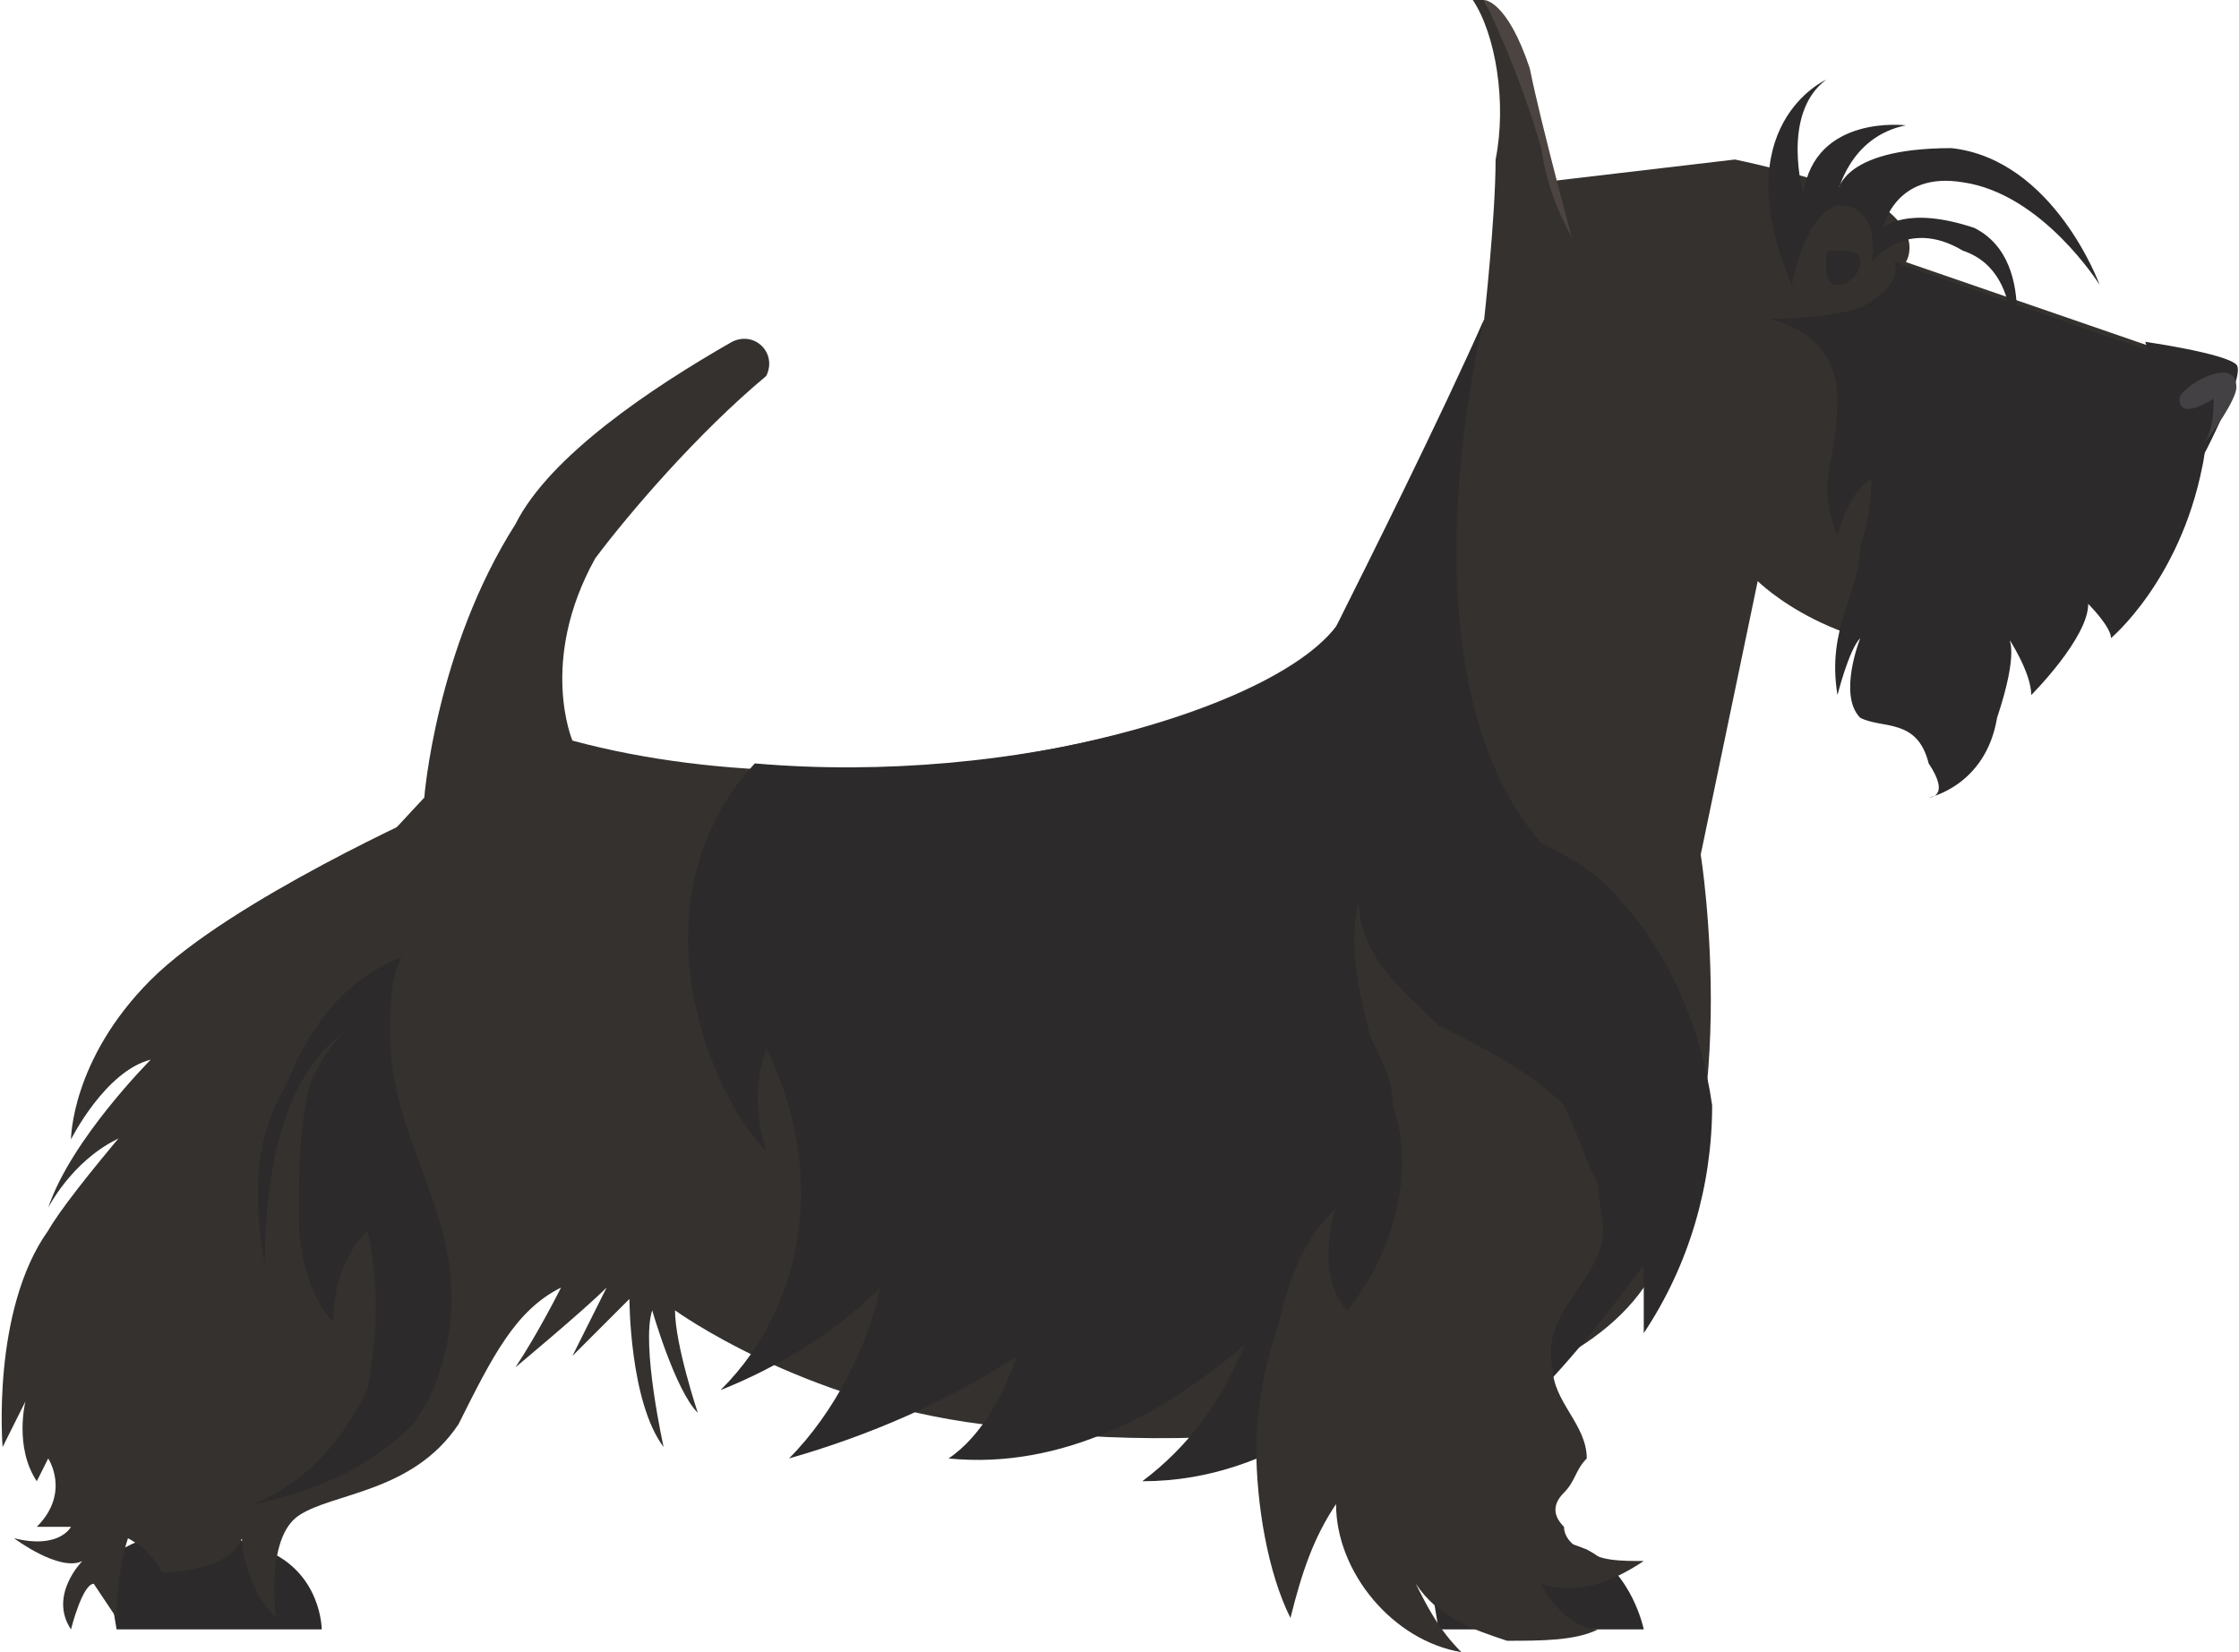 <?xml version="1.0" encoding="UTF-8"?>
<!DOCTYPE svg PUBLIC "-//W3C//DTD SVG 1.1//EN" "http://www.w3.org/Graphics/SVG/1.1/DTD/svg11.dtd">
<!-- Creator: CorelDRAW X7 -->
<svg xmlns="http://www.w3.org/2000/svg" xml:space="preserve" width="1.886in" height="1.392in" version="1.1" style="shape-rendering:geometricPrecision; text-rendering:geometricPrecision; image-rendering:optimizeQuality; fill-rule:evenodd; clip-rule:evenodd"
viewBox="0 0 196 145"
 xmlns:xlink="http://www.w3.org/1999/xlink">
 <defs>
  <style type="text/css">
   <![CDATA[
    .fil2 {fill:#4B4441}
    .fil1 {fill:#34312E}
    .fil3 {fill:#434143}
    .fil0 {fill:#2C2A2A}
   ]]>
  </style>
 </defs>
 <g id="Layer_x0020_1">

  <path class="fil0" d="M9 137l1 6 18 0c0,0 0,-5 -5,-7 0,0 -8,-4 -14,1z"/>
  <path class="fil1" d="M152 14l-17 2c0,0 -12,30 -18,39 -7,9 -41,17 -67,10 0,0 -3,-7 2,-16 3,-4 9,-11 15,-16 1,-2 -1,-4 -3,-3 -7,4 -16,10 -19,16 -7,11 -8,24 -8,24 0,0 -29,31 -33,38 -5,7 -4,19 -4,19l2 -4c0,0 -1,4 1,7l1 -2c0,0 2,3 -1,6l3 0c0,0 -1,2 -5,1 0,0 4,3 6,2 0,0 -3,3 -1,6 0,0 1,-4 2,-4l2 3c0,0 0,-4 1,-7 0,0 2,1 3,3 0,0 6,0 7,-3 0,0 0,4 3,7 0,0 -1,-7 2,-9 3,-2 10,-2 14,-8 3,-6 5,-10 9,-12 0,0 -2,4 -4,7 0,0 6,-5 8,-7 0,0 -2,4 -3,6 0,0 4,-4 5,-5 0,0 0,9 3,13 0,0 -2,-9 -1,-12 0,0 2,7 4,9 0,0 -2,-6 -2,-9 0,0 11,8 27,10 17,3 49,1 58,-12 9,-13 5,-38 5,-38l5 -24c0,0 7,7 19,6 13,-2 21,-17 23,-24l-29 -10c0,0 2,-3 -4,-6 -6,-2 -11,-3 -11,-3z"/>
  <path class="fil0" d="M31 90c-2,1 -3,3 -4,5 -1,4 -1,8 -1,12 0,3 1,7 3,9 0,-3 1,-6 3,-8 1,4 1,9 0,14 -2,4 -5,8 -10,10 5,-1 10,-3 14,-7 3,-4 4,-10 3,-15 -1,-6 -5,-12 -5,-19 0,-3 0,-5 1,-7 -5,2 -8,6 -10,11 -3,5 -3,10 -2,16 0,-13 4,-19 8,-21z"/>
  <path class="fil0" d="M150 97c-1,-7 -4,-14 -9,-19 -2,-2 -4,-3 -6,-4 -13,-15 -5,-46 -5,-46 -4,9 -10,21 -13,27 -5,7 -28,14 -51,12 -11,12 -4,29 1,34 -1,-3 -1,-6 0,-9 5,10 4,22 -4,30 5,-2 10,-5 14,-9 -1,5 -4,11 -8,15 7,-2 14,-5 20,-9 -1,3 -3,7 -6,9 10,1 19,-4 26,-10 -2,5 -5,9 -9,12 6,0 11,-2 16,-5 5,-3 9,-6 14,-10 -3,5 -6,9 -9,13 5,0 10,-2 13,-5 4,-4 7,-8 10,-12 0,2 0,4 0,6 4,-6 6,-13 6,-20z"/>
  <path class="fil1" d="M38 71c0,0 -18,8 -25,15 -7,7 -7,14 -7,14 0,0 3,-6 7,-7 0,0 -7,7 -9,13 0,0 2,-4 6,-6 3,-1 28,-29 28,-29z"/>
  <path class="fil0" d="M125 137l1 6 18 0c0,0 -1,-5 -5,-7 0,0 -9,-4 -14,1z"/>
  <path class="fil1" d="M117 106c-3,3 -4,6 -5,10 -1,3 -2,7 -2,11 0,5 1,11 3,15 1,-4 2,-7 4,-10 0,6 5,12 11,13 -2,-2 -3,-4 -4,-6 2,3 5,4 8,5 3,0 6,0 8,-1 -2,0 -4,-2 -5,-4 3,1 6,0 9,-2 -2,0 -4,0 -5,-1 -1,0 -2,-1 -2,-2 -1,-1 -1,-2 0,-3 1,-1 1,-2 2,-3 0,-3 -3,-5 -3,-8 -1,-4 3,-7 4,-10 1,-2 0,-4 0,-6 -1,-2 -2,-5 -3,-7 -3,-3 -7,-5 -11,-7 -3,-3 -7,-6 -7,-11 -1,4 0,8 1,12 1,2 2,4 2,6 2,6 0,13 -4,18 -2,-2 -2,-6 -1,-9z"/>
  <path class="fil2" d="M138 22c-5,-2 -4,-13 -8,-22 0,0 2,0 4,6 1,5 4,16 4,16z"/>
  <path class="fil1" d="M145 40c0,0 -8,-9 -15,-12 0,0 1,-9 1,-14 1,-5 0,-11 -2,-14l1 0c0,0 3,6 5,13 1,7 5,11 7,15 2,4 3,12 3,12z"/>
  <path class="fil0" d="M163 23c0,1 -1,2 -2,2 -1,0 -1,-1 -1,-2 0,-1 0,-1 1,-1 1,0 2,0 2,1z"/>
  <path class="fil0" d="M166 23c0,0 1,2 -3,4 -3,1 -8,1 -8,1 0,0 6,1 6,7 0,6 -2,7 0,12 0,0 1,-4 3,-5 0,0 0,3 -1,6 0,4 -3,7 -2,13 0,0 1,-4 2,-5 0,0 -2,5 0,7 2,1 5,0 6,4 2,3 0,3 0,3 0,0 5,-1 6,-7 2,-6 1,-7 1,-7 0,0 2,3 2,5 0,0 5,-5 5,-8 0,0 2,2 2,3 0,0 6,-5 8,-15 2,-9 -7,-11 -7,-11l-20 -7z"/>
  <path class="fil0" d="M157 25c0,0 1,-6 4,-7 4,0 3,5 3,5 0,0 3,-4 8,-1 6,2 4,11 4,11 0,0 3,-10 -3,-13 -6,-2 -8,0 -8,0 0,0 1,-5 7,-4 7,1 12,9 12,9 0,0 -4,-11 -13,-12 -10,0 -10,4 -10,4 0,0 1,-5 6,-6 0,0 -8,-1 -9,6 0,0 -2,-7 2,-10 0,0 -9,4 -3,18z"/>
  <path class="fil0" d="M188 30c0,0 7,1 8,2 1,1 -4,10 -4,10l-4 -12z"/>
  <path class="fil3" d="M196 34c0,-3 -5,0 -5,1 0,2 3,0 3,0 0,1 0,3 -1,4 1,-1 3,-4 3,-5z"/>
 </g>
</svg>
